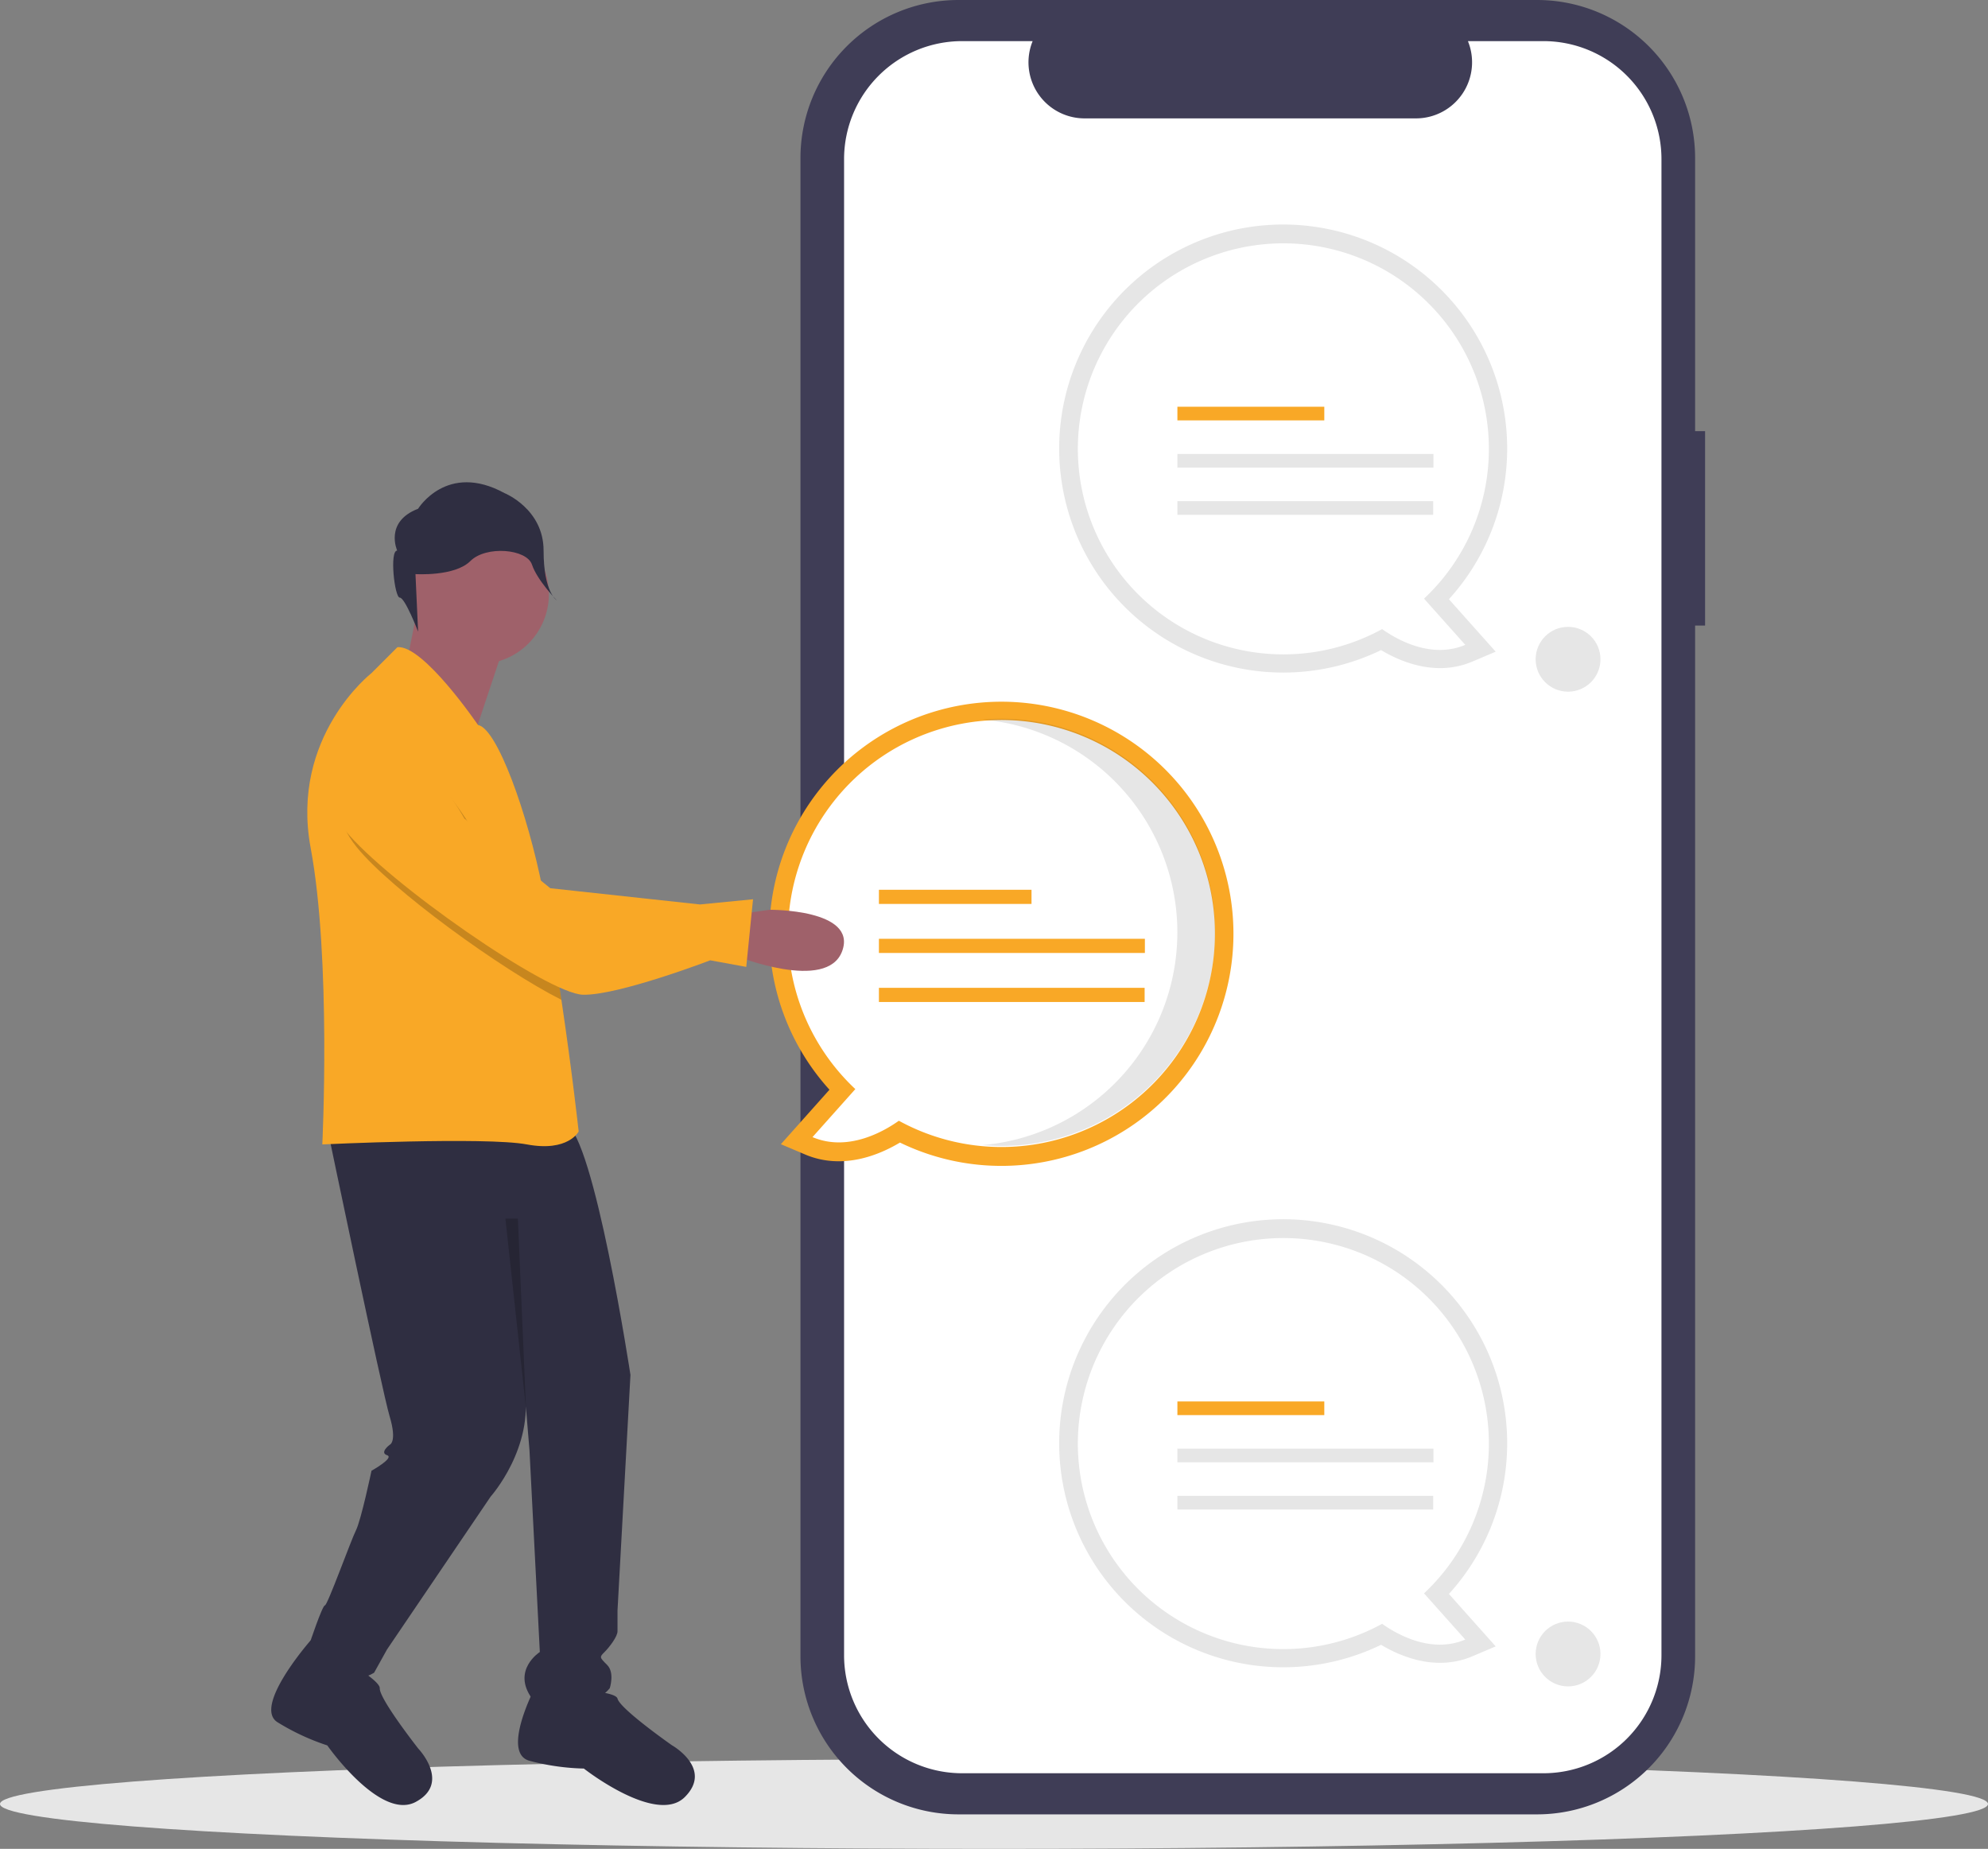 <svg xmlns="http://www.w3.org/2000/svg" id="ed9a5289-909a-4a20-a574-95ddcacbe55c" width="797.496" height="741.617" data-name="Layer 1" viewBox="0 0 797.496 741.617"><rect x="0" y="0" width="797.496" height="741.617" fill="#808080" stroke="none"/><title>online_messaging</title><ellipse cx="398.748" cy="723.617" fill="#e6e6e6" rx="398.748" ry="18"/><path fill="#3f3d56" d="M885.252,252.139h-3.999V142.593A63.402,63.402,0,0,0,817.851,79.192H585.765a63.402,63.402,0,0,0-63.402,63.402V743.568a63.402,63.402,0,0,0,63.402,63.402H817.851a63.402,63.402,0,0,0,63.402-63.402V330.115H885.252Z" transform="translate(-201.252 -79.192)"/><path fill="#fff" d="M820.409,95.686h-30.295A22.495,22.495,0,0,1,769.287,126.677H636.328a22.495,22.495,0,0,1-20.827-30.991H587.205a47.348,47.348,0,0,0-47.348,47.348V743.127a47.348,47.348,0,0,0,47.348,47.348h233.204a47.348,47.348,0,0,0,47.348-47.348V143.034A47.348,47.348,0,0,0,820.409,95.686Z" transform="translate(-201.252 -79.192)"/><path fill="#e6e6e6" d="M716.047,747.97a89.859,89.859,0,1,1,66.448-29.413l18.765,21.036-9.364,3.972c-14.486,6.145-28.662.166-36.619-4.606A89.972,89.972,0,0,1,716.047,747.97Zm0-164.948a75.184,75.184,0,1,0,36.144,141.124l4.009-2.203,3.727,2.652a39.422,39.422,0,0,0,14.224,6.508l-11.808-13.237,5.176-4.864A74.477,74.477,0,0,0,791.231,658.207,75.27,75.27,0,0,0,716.047,583.023Z" transform="translate(-201.252 -79.192)"/><path fill="#fff" d="M798.52,658.207a82.441,82.441,0,1,0-42.82,72.328c5.701,4.056,19.609,12.147,33.348,6.319l-16.539-18.539A82.24,82.24,0,0,0,798.52,658.207Z" transform="translate(-201.252 -79.192)"/><rect width="58.932" height="5.473" x="472.318" y="562.153" fill="#f9a826"/><rect width="102.714" height="5.473" x="472.318" y="581.085" fill="#e6e6e6"/><rect width="102.613" height="5.473" x="472.318" y="600.016" fill="#e6e6e6"/><path fill="#e6e6e6" d="M716.047,348.97a89.859,89.859,0,1,1,66.448-29.413l18.765,21.036-9.364,3.972c-14.486,6.145-28.662.166-36.619-4.606A89.972,89.972,0,0,1,716.047,348.97Zm0-164.948a75.184,75.184,0,1,0,36.144,141.124l4.009-2.203,3.727,2.652a39.422,39.422,0,0,0,14.224,6.508l-11.808-13.237,5.176-4.864A74.477,74.477,0,0,0,791.231,259.207,75.27,75.27,0,0,0,716.047,184.023Z" transform="translate(-201.252 -79.192)"/><path fill="#fff" d="M798.52,259.207a82.441,82.441,0,1,0-42.82,72.328c5.701,4.056,19.609,12.147,33.348,6.319l-16.539-18.539A82.24,82.24,0,0,0,798.52,259.207Z" transform="translate(-201.252 -79.192)"/><rect width="58.932" height="5.473" x="472.318" y="163.153" fill="#f9a826"/><rect width="102.714" height="5.473" x="472.318" y="182.085" fill="#e6e6e6"/><rect width="102.613" height="5.473" x="472.318" y="201.016" fill="#e6e6e6"/><circle cx="629.032" cy="264.446" r="13" fill="#e6e6e6"/><circle cx="629.032" cy="663.446" r="13" fill="#e6e6e6"/><polygon fill="#9f616a" points="168.77 237.79 162.538 268.954 191.624 290.768 205.128 250.256 168.77 237.79"/><circle cx="192.143" cy="238.31" r="28.047" fill="#9f616a"/><path fill="#2f2e41" d="M332.626,532.011s21.815,104.918,24.931,115.306,0,11.427,0,11.427-4.155,3.116-1.039,4.155-6.233,6.233-6.233,6.233-4.155,19.737-6.233,23.892S332.626,723.148,331.587,723.148s-6.233,15.582-6.233,15.582,12.465,19.737,25.97,11.427l5.194-9.349,41.552-61.289s17.659-19.737,13.504-43.629l2.078,24.931,4.155,81.026s-11.427,7.272-3.116,18.698c0,0,21.815,7.272,31.164-4.155,0,0,2.078-6.233-1.039-9.349s-3.116-3.116-1.039-5.194,5.194-6.233,5.194-8.31v-8.31l5.194-94.53s-14.543-95.569-25.97-100.762S332.626,532.011,332.626,532.011Z" transform="translate(-201.252 -79.192)"/><path fill="#2f2e41" d="M415.729,756.389s-13.504,25.97-2.078,29.086a92.931,92.931,0,0,0,21.815,3.116s29.086,22.853,40.513,11.427-5.194-20.776-5.194-20.776-20.776-14.543-21.815-18.698S415.729,756.389,415.729,756.389Z" transform="translate(-201.252 -79.192)"/><path fill="#2f2e41" d="M325.874,737.172s-23.337,26.541-13.304,32.835a92.931,92.931,0,0,0,19.975,9.304s21.215,30.302,35.463,22.677,1.05-21.389,1.05-21.389-15.67-19.94-15.46-24.218S325.874,737.172,325.874,737.172Z" transform="translate(-201.252 -79.192)"/><path fill="#f9a826" d="M433.388,533.05s-4.155,8.31-20.776,5.194-82.064,0-82.064,0,3.636-74.273-4.675-118.941,24.412-70.118,24.412-70.118l10.388-10.388C371.061,337.757,393,370,393,370c7.635,1.278,19.997,35.611,25.96,66.006,2.836,14.502,5.371,29.99,7.5,44.232C430.781,509.209,433.388,533.05,433.388,533.05Z" transform="translate(-201.252 -79.192)"/><path fill="#2f2e41" d="M360.583,300.037s-5.244-11.537,8.39-16.78c0,0,11.537-18.878,34.61-6.293,0,0,15.732,6.293,15.732,23.073s5.244,19.927,5.244,19.927-7.809-8.011-9.907-14.304-18.41-7.72-24.703-1.428-22.024,5.244-22.024,5.244l1.049,23.073s-5.244-13.634-7.341-13.634S357.437,300.037,360.583,300.037Z" transform="translate(-201.252 -79.192)"/><path fill="#f9a826" d="M562.274,537.495c-8.265,4.957-22.991,11.168-38.039,4.785l-9.728-4.126,19.493-21.852a93.097,93.097,0,1,1,28.274,21.193Zm-37.349-83.884a77.365,77.365,0,0,0,24.632,56.921l5.377,5.053-12.266,13.75a40.952,40.952,0,0,0,14.776-6.76l3.872-2.755,4.164,2.288a78.109,78.109,0,1,0-40.555-68.497Z" transform="translate(-201.252 -79.192)"/><path fill="#fff" d="M517.353,453.611a85.639,85.639,0,1,1,44.481,75.134c-5.922,4.214-20.37,12.618-34.642,6.564l17.18-19.259A85.43,85.43,0,0,1,517.353,453.611Z" transform="translate(-201.252 -79.192)"/><path d="M673.555,453.179a85.677,85.677,0,0,0-78.101-85.336c2.496-.219,5.02-.337,7.572-.337a85.673,85.673,0,0,1,0,171.346c-2.548,0-5.068-.12-7.56-.338A85.677,85.677,0,0,0,673.555,453.179Z" opacity=".1" transform="translate(-201.252 -79.192)" style="isolation:isolate"/><rect width="61.218" height="5.685" x="352.58" y="356.903" fill="#f9a826"/><rect width="106.698" height="5.685" x="352.58" y="376.569" fill="#f9a826"/><rect width="106.593" height="5.685" x="352.58" y="396.235" fill="#f9a826"/><path d="M426.46,480.238c-24.152-12.143-68.373-44.284-82.085-61.205-17.067-21.046,1.548-37.054,1.548-37.054,21.108-13.317,46.351,32.379,46.351,32.379L418.96,436.006C421.796,450.507,424.33,465.996,426.46,480.238Z" opacity=".2" transform="translate(-201.252 -79.192)"/><path fill="#9f616a" d="M496.216,462.499s36.84,14.956,42.903-1.856-29.086-16.523-29.086-16.523l-13.799,1.955Z" transform="translate(-201.252 -79.192)"/><path fill="#f9a826" d="M341.201,375.141s-18.611,16.009-1.553,37.052,81.326,65.66,95.451,66.004S486.162,464.393,486.162,464.393l14.451,2.644,2.724-27.131L482.049,441.985l-60.041-6.507-34.46-27.961S362.305,361.828,341.201,375.141Z" transform="translate(-201.252 -79.192)"/><polygon points="207.748 488.809 211.004 564.889 202.748 488.809 207.748 488.809" opacity=".2"/></svg>